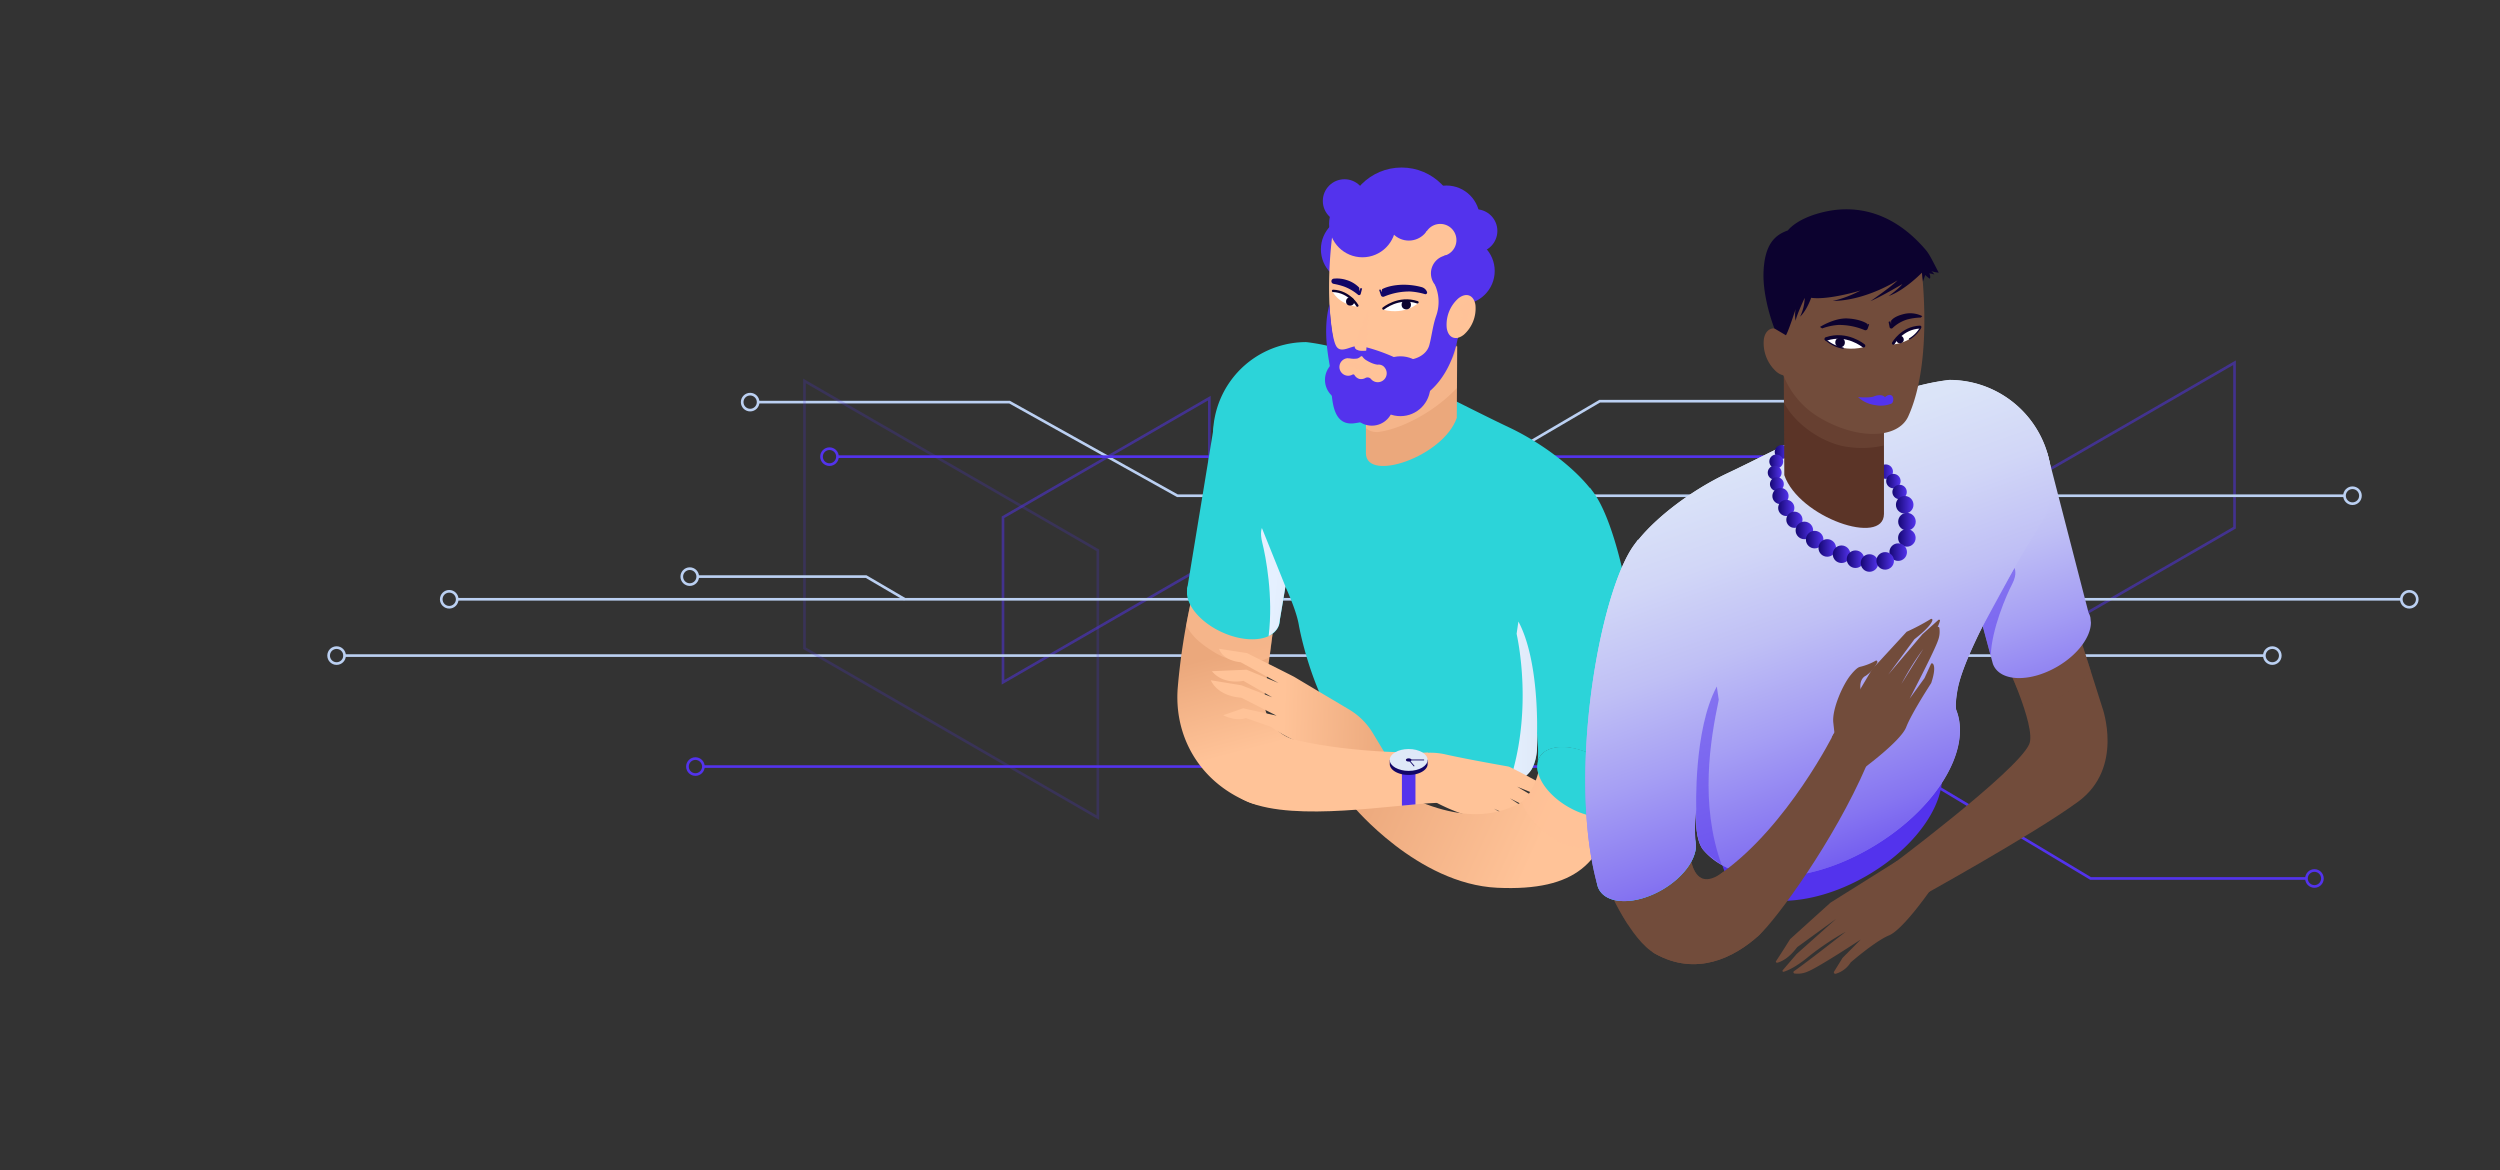 <svg xmlns="http://www.w3.org/2000/svg" xmlns:xlink="http://www.w3.org/1999/xlink" width="940" height="440" viewBox="0 0 940 440">
  <rect x="0" y="0" width="940" height="440" fill="#333333" stroke="none"/>
  <defs>
    <linearGradient id="0796d4c1-2004-4238-b858-281f006a1c8f" x1="461.42" y1="245.53" x2="470.92" y2="281.78" gradientUnits="userSpaceOnUse">
      <stop offset="0" stop-color="#eba87c"/>
      <stop offset="1" stop-color="#ffc398"/>
    </linearGradient>
    <linearGradient id="789dfdeb-001e-47b9-b41d-87a223ba06b2" x1="1870.41" y1="347.81" x2="1881.77" y2="347.81" gradientTransform="matrix(-0.99, -0.11, -0.11, 0.99, 2380.73, 79.64)" gradientUnits="userSpaceOnUse">
      <stop offset="0" stop-color="#dfe9f8"/>
      <stop offset="1" stop-color="#e5f0ff"/>
    </linearGradient>
    <linearGradient id="b465fb78-a644-4741-a7bc-b7a4a57d7f02" x1="1981.21" y1="264.86" x2="1992.32" y2="264.86" gradientTransform="matrix(-1, 0, 0, 1, 2559.21, 0)" xlink:href="#789dfdeb-001e-47b9-b41d-87a223ba06b2"/>
    <linearGradient id="06cd32f0-c555-42fa-822f-c78449490a6f" x1="522.35" y1="265.97" x2="482.6" y2="264.72" xlink:href="#0796d4c1-2004-4238-b858-281f006a1c8f"/>
    <linearGradient id="63cecc7b-60b5-4f1f-8e21-3379ead0cf89" x1="515.71" y1="285.68" x2="579.71" y2="315.18" xlink:href="#0796d4c1-2004-4238-b858-281f006a1c8f"/>
    <linearGradient id="7989d0f5-97d7-4d4c-b78f-bfb1b0618a66" x1="702.03" y1="353.19" x2="670.53" y2="164.2" gradientUnits="userSpaceOnUse">
      <stop offset="0" stop-color="#5333ed"/>
      <stop offset="0.05" stop-color="#5f43ee"/>
      <stop offset="0.22" stop-color="#8675f1"/>
      <stop offset="0.4" stop-color="#a69ff4"/>
      <stop offset="0.56" stop-color="#bfbff5"/>
      <stop offset="0.72" stop-color="#d1d6f7"/>
      <stop offset="0.87" stop-color="#dbe4f8"/>
      <stop offset="1" stop-color="#dfe9f8"/>
    </linearGradient>
    <linearGradient id="eae267a2-13a4-4756-9bed-52d5f60f8dcb" x1="655.01" y1="361.02" x2="623.51" y2="172.03" xlink:href="#7989d0f5-97d7-4d4c-b78f-bfb1b0618a66"/>
    <linearGradient id="8a3250ba-fedd-4dd9-8928-a8acef129492" x1="606.69" y1="369.08" x2="575.19" y2="180.09" xlink:href="#7989d0f5-97d7-4d4c-b78f-bfb1b0618a66"/>
    <linearGradient id="b2f2578d-e974-4339-a144-1594e66cbdb7" x1="645.19" y1="362.66" x2="613.69" y2="173.67" xlink:href="#7989d0f5-97d7-4d4c-b78f-bfb1b0618a66"/>
    <linearGradient id="6fd2d73f-c4d5-426c-aaa1-fb9fe9d3e0b7" x1="625.93" y1="365.87" x2="594.43" y2="176.88" xlink:href="#7989d0f5-97d7-4d4c-b78f-bfb1b0618a66"/>
    <linearGradient id="3a9cdf8c-968a-439e-990f-cda2053ec044" x1="789.55" y1="300.24" x2="732.88" y2="129.57" xlink:href="#7989d0f5-97d7-4d4c-b78f-bfb1b0618a66"/>
    <linearGradient id="cb5dafb3-44cc-4c46-ab26-be162146c097" x1="719.24" y1="347.26" x2="648.24" y2="147.59" xlink:href="#7989d0f5-97d7-4d4c-b78f-bfb1b0618a66"/>
    <linearGradient id="3851fdb5-94c2-4a9a-849b-8523c41a09fa" x1="667.28" y1="169.95" x2="672.51" y2="169.95" gradientUnits="userSpaceOnUse">
      <stop offset="0" stop-color="#150773"/>
      <stop offset="1" stop-color="#5333ed"/>
    </linearGradient>
    <linearGradient id="4e4faae3-630b-4fc0-8264-ca72389acc02" x1="665.25" y1="173.51" x2="670.48" y2="173.51" xlink:href="#3851fdb5-94c2-4a9a-849b-8523c41a09fa"/>
    <linearGradient id="71d5a022-a2ce-4f0b-b0ad-c668412c4161" x1="664.67" y1="177.72" x2="669.9" y2="177.72" xlink:href="#3851fdb5-94c2-4a9a-849b-8523c41a09fa"/>
    <linearGradient id="53024090-c35b-4cb8-bacf-3ce6f2e28c21" x1="665.49" y1="182.03" x2="670.72" y2="182.03" xlink:href="#3851fdb5-94c2-4a9a-849b-8523c41a09fa"/>
    <linearGradient id="c938981f-564c-4cb6-8e4e-53cac38354fe" x1="666.4" y1="186.5" x2="672.51" y2="186.5" xlink:href="#3851fdb5-94c2-4a9a-849b-8523c41a09fa"/>
    <linearGradient id="1db76140-f209-4d48-b804-ed95cd5d536e" x1="668.59" y1="190.98" x2="674.7" y2="190.98" xlink:href="#3851fdb5-94c2-4a9a-849b-8523c41a09fa"/>
    <linearGradient id="864e383e-b2eb-4d29-a990-b1fede9db3bf" x1="671.64" y1="195.43" x2="677.75" y2="195.43" xlink:href="#3851fdb5-94c2-4a9a-849b-8523c41a09fa"/>
    <linearGradient id="0722e32b-a6c6-495b-84b5-ca782b5b43e2" x1="675.16" y1="199.44" x2="681.75" y2="199.44" xlink:href="#3851fdb5-94c2-4a9a-849b-8523c41a09fa"/>
    <linearGradient id="e85d9f8b-ce4d-4d91-8155-43f5dd57af2e" x1="679.02" y1="202.9" x2="685.61" y2="202.9" xlink:href="#3851fdb5-94c2-4a9a-849b-8523c41a09fa"/>
    <linearGradient id="0801a6c0-556b-43b6-a850-0e10e7e120d2" x1="683.75" y1="206.03" x2="690.35" y2="206.03" xlink:href="#3851fdb5-94c2-4a9a-849b-8523c41a09fa"/>
    <linearGradient id="de6c7d9c-2aef-4614-bc27-856cdfb7366f" x1="689.12" y1="208.39" x2="695.71" y2="208.39" xlink:href="#3851fdb5-94c2-4a9a-849b-8523c41a09fa"/>
    <linearGradient id="c22da426-e822-4285-8738-de7487aad536" x1="694.37" y1="210.26" x2="700.96" y2="210.26" xlink:href="#3851fdb5-94c2-4a9a-849b-8523c41a09fa"/>
    <linearGradient id="732baf91-7841-41e8-96d1-dea744ebb75c" x1="699.64" y1="211.69" x2="706.23" y2="211.69" xlink:href="#3851fdb5-94c2-4a9a-849b-8523c41a09fa"/>
    <linearGradient id="11b88434-4f11-48e6-ab63-d02ffff02f98" x1="706.36" y1="177.34" x2="711.79" y2="177.34" gradientTransform="translate(700.77 -553.53) rotate(75.31)" xlink:href="#3851fdb5-94c2-4a9a-849b-8523c41a09fa"/>
    <linearGradient id="906d0b5f-cd88-4cbc-a830-f1f37d7eb31f" x1="709.24" y1="180.9" x2="714.67" y2="180.9" gradientTransform="translate(706.36 -553.65) rotate(75.31)" xlink:href="#3851fdb5-94c2-4a9a-849b-8523c41a09fa"/>
    <linearGradient id="8ba53ae2-eb33-4974-8e76-c6486acb7f04" x1="711.55" y1="185" x2="716.98" y2="185" gradientTransform="translate(712.05 -552.84) rotate(75.31)" xlink:href="#3851fdb5-94c2-4a9a-849b-8523c41a09fa"/>
    <linearGradient id="2eec1526-fcdb-4fc2-b9b0-02dcd823adf2" x1="712.87" y1="189.79" x2="719.47" y2="189.79" xlink:href="#3851fdb5-94c2-4a9a-849b-8523c41a09fa"/>
    <linearGradient id="eba69074-716b-4bcc-adcb-2955c5d5fd0c" x1="713.72" y1="196.14" x2="720.31" y2="196.14" xlink:href="#3851fdb5-94c2-4a9a-849b-8523c41a09fa"/>
    <linearGradient id="af9fc9c2-0c2c-4246-9c4b-3258c28a1097" x1="713.69" y1="202.25" x2="720.28" y2="202.25" xlink:href="#3851fdb5-94c2-4a9a-849b-8523c41a09fa"/>
    <linearGradient id="1f8b034e-e94b-4f06-b962-018860499c90" x1="710.42" y1="207.6" x2="717.02" y2="207.6" xlink:href="#3851fdb5-94c2-4a9a-849b-8523c41a09fa"/>
    <linearGradient id="7c96537c-ba5f-4549-8386-f818d7dd13ce" x1="705.53" y1="210.89" x2="712.12" y2="210.89" xlink:href="#3851fdb5-94c2-4a9a-849b-8523c41a09fa"/>
  </defs>
  <title>about-us-we</title>
  <g style="isolation: isolate">
    <g id="439fbe8c-4108-4913-be99-715d7cdf32cf" data-name="figures and interactions">
      <polygon points="840.18 198.43 762.61 243.21 762.61 181.16 840.18 136.38 840.18 198.43" style="fill: none;stroke: #5333ed;stroke-miterlimit: 10;opacity: 0.5"/>
      <polygon points="454.7 211.76 377.13 256.54 377.13 194.49 454.7 149.71 454.7 211.76" style="fill: none;stroke: #5333ed;stroke-miterlimit: 10;opacity: 0.5"/>
      <line x1="851.39" y1="246.5" x2="129.22" y2="246.5" style="fill: none;stroke: #bbd0f2;stroke-miterlimit: 10"/>
      <polyline points="881.53 186.4 442.71 186.4 379.61 151.21 284.89 151.21" style="fill: none;stroke: #bbd0f2;stroke-miterlimit: 10"/>
      <polygon points="302.48 243.74 412.79 307.42 412.79 206.92 302.48 143.24 302.48 243.74" style="fill: none;stroke: #5333ed;stroke-miterlimit: 10;opacity: 0.2"/>
      <line x1="314.89" y1="171.7" x2="725.71" y2="171.7" style="fill: none;stroke: #5333ed;stroke-miterlimit: 10"/>
      <polyline points="867.22 330.31 786.07 330.31 715.8 288.23 264.48 288.23" style="fill: none;stroke: #5333ed;stroke-miterlimit: 10"/>
      <circle cx="311.89" cy="171.7" r="3" style="fill: none;stroke: #5333ed;stroke-miterlimit: 10"/>
      <circle cx="261.48" cy="288.23" r="3" style="fill: none;stroke: #5333ed;stroke-miterlimit: 10"/>
      <circle cx="126.56" cy="246.5" r="3" style="fill: none;stroke: #bbd0f2;stroke-miterlimit: 10"/>
      <line x1="902.89" y1="225.33" x2="171.58" y2="225.33" style="fill: none;stroke: #bbd0f2;stroke-miterlimit: 10"/>
      <circle cx="168.91" cy="225.33" r="3" style="fill: none;stroke: #bbd0f2;stroke-miterlimit: 10"/>
      <circle cx="259.35" cy="216.81" r="3" style="fill: none;stroke: #bbd0f2;stroke-miterlimit: 10"/>
      <circle cx="282.06" cy="151.2" r="3" style="fill: none;stroke: #bbd0f2;stroke-miterlimit: 10"/>
      <polyline points="262.35 216.81 325.68 216.81 340.22 225.33" style="fill: none;stroke: #bbd0f2;stroke-miterlimit: 10"/>
      <circle cx="870.23" cy="330.31" r="3" style="fill: none;stroke: #5333ed;stroke-miterlimit: 10"/>
      <circle cx="854.39" cy="246.5" r="3" style="fill: none;stroke: #bbd0f2;stroke-miterlimit: 10"/>
      <circle cx="905.89" cy="225.33" r="3" style="fill: none;stroke: #bbd0f2;stroke-miterlimit: 10"/>
      <circle cx="884.53" cy="186.39" r="3" style="fill: none;stroke: #bbd0f2;stroke-miterlimit: 10"/>
      <polyline points="562.01 174 601.5 150.84 703.17 150.84" style="fill: none;stroke: #bbd0f2;stroke-miterlimit: 10"/>
      <path d="M448,225.33a243,243,0,0,0-5.13,32.79c-1.67,18.69,8.2,35.78,26.33,43.36s40.38-17.89,17.92-23.25a15.41,15.41,0,0,1-11.63-17c1.15-9,2.58-20.08,3.09-23.71" style="fill: url(#0796d4c1-2004-4238-b858-281f006a1c8f)"/>
      <path d="M448.26,223.55l6.85,2.63a33.61,33.61,0,0,0,5.09,2.95A31.58,31.58,0,0,0,470.29,232l8.56,3.6L477.39,247c-4.38,3-13.71,2.54-20.46-1.54-5.63-3.41-8.81-6.25-10.92-10.36Z" style="fill: #ffc398;opacity: 0.5;mix-blend-mode: multiply"/>
      <g>
        <path d="M458,175.09a35.06,35.06,0,0,1,33.16-46.46,77.41,77.41,0,0,1,15.5,3.5c18,6.64,44.43,20.87,60.68,28.54,12.21,5.76,24.09,14.85,30.41,22.8l.07-.12.83,1.12c.18.24.36.48.54.73,11.77,16.07,22.93,78.42,12.71,116.12.92-5.11-3.73-12-11.52-16.54-8.91-5.15-18.55-5.14-21.52,0a6.42,6.42,0,0,0-.67,1.73,56,56,0,0,0-.31-10.69s.86,10.07-2.45,14a23.08,23.08,0,0,1-6.25,5.09,27.9,27.9,0,0,1-3.37,1.62c-12,4.81-29.7,3-47.36-7.24-22.54-13-29.81-52.67-30.07-54.18C485.62,218.5,458,175.09,458,175.09Z" style="fill: #2cd4d9"/>
        <path d="M611.94,301.31c-.1.38-.2.75-.31,1.13A6.64,6.64,0,0,0,611.94,301.31Z" style="fill: #2cd4d9"/>
        <path d="M578,288.23q.12-.85.2-1.73A7.32,7.32,0,0,0,578,288.23Z" style="fill: #2cd4d9"/>
        <path d="M600.42,284.77c-8.91-5.15-18.55-5.14-21.52,0a6.42,6.42,0,0,0-.67,1.73q-.07.88-.2,1.73c0,4.93,4.51,11.07,11.62,15.17,8.91,5.15,18.55,5.14,21.52,0a6.33,6.33,0,0,0,.45-1c.11-.37.21-.75.31-1.13C612.86,296.19,608.21,289.26,600.42,284.77Z" style="fill: #2cd4d9"/>
      </g>
      <path d="M468.27,218.1c-9.32-4.36-18.92-3.54-21.44,1.84a6.42,6.42,0,0,0-.52,1.78q0,.88,0,1.74c.44,4.91,5.44,10.64,12.88,14.12,9.32,4.36,18.92,3.54,21.44-1.84a6.33,6.33,0,0,0,.37-1c.07-.38.14-.76.21-1.15C481.65,228.43,476.41,221.92,468.27,218.1Z" style="fill: #2cd4d9"/>
      <polygon points="456.91 157.33 446.37 221.46 480.95 234.75 488.07 192.18 456.91 157.33" style="fill: #2cd4d9"/>
      <path d="M483.33,220.54l-8.85-22s-.84,1.65.15,5.57c1.28,5.06,4.21,20.16,2.37,35.06,0,0,3-1.5,3.87-4.14Z" style="mix-blend-mode: multiply;fill: url(#789dfdeb-001e-47b9-b41d-87a223ba06b2)"/>
      <path d="M577.92,275.82s1-27.24-7-42.12l-.67,4.59C573.1,252,574.47,275,566.89,296c0,0,7.38-3.12,9.27-7.23a18.19,18.19,0,0,0,1.76-7.13S578.1,276.86,577.92,275.82Z" style="mix-blend-mode: multiply;fill: url(#b465fb78-a644-4741-a7bc-b7a4a57d7f02)"/>
      <path d="M468.86,245.57s16.87,8.41,17.89,9c.71.44,13.06,7.78,20.51,12.2a25.8,25.8,0,0,1,8.93,8.88l6.2,10.29-16-1.71s-15.62-1.74-28.47-10.94L468.44,270s-3.28,1.48-8.51-1.07l7.51-2.61L480,269.09l-13.31-6.77s-8.37-.16-11.44-6.55l11.52,1.9,11.55,4.5L467.52,256s-7.43,1.72-11.85-3.63l13.06-.56,12,5L466.48,249s-6.47-.39-8.13-5.07Z" style="fill: url(#06cd32f0-c555-42fa-822f-c78449490a6f)"/>
      <path d="M583,296.49s-14.63-8-15.8-8.26c-.82-.17-15.27-2.67-23.72-4.58a25.8,25.8,0,0,0-12.59.31l-11.57,3.22,12.81,9.76s12.55,9.47,28.2,11.62l9.15,4.09s1.36,3.33,6.92,5.07l-3.66-7.06-11-6.6,12.14,5.68s6.19,5.63,12.82,3.1l-9.67-6.54-9.3-6.13,9.94,5s4.21,6.35,11.11,5.51l-9.1-9.38-9.23-5.5,11.92,4.83s5,4.16,9.39,1.9Z" style="fill: #ffc398"/>
      <circle cx="543.87" cy="82.31" r="12.55" style="fill: #5333ed"/>
      <circle cx="527" cy="84.19" r="21.2" style="fill: #5333ed"/>
      <circle cx="549.46" cy="101.88" r="12.55" style="fill: #5333ed"/>
      <circle cx="509.21" cy="93.74" r="12.55" style="fill: #5333ed"/>
      <path d="M508.7,303S533,332.42,563,333.8s39.77-10,43.57-30.39l-27-19s-1.33,14.27-8.92,18c-8.39,4.17-24.5,8.78-54.22-10.2C516.34,292.23,506.89,292.58,508.7,303Z" style="fill: url(#63cecc7b-60b5-4f1f-8e21-3379ead0cf89)"/>
      <path d="M596.18,299.3C590.36,295.94,584,287.11,580,286c-1.06,5.07-3.21,11.09-7.72,15.33.78,4.64,7,11.33,13.45,15,3.26,1.88,10.88,3.25,15.59,2.48,2.84-5.19,3.32-7.77,5.19-15.41C604.07,302.46,600.34,301.7,596.18,299.3Z" style="fill: #ffc398;opacity: 0.5;mix-blend-mode: multiply"/>
      <path id="68e9ac26-54d2-47df-9ed2-2edef8d4fc7e" data-name="&lt;Path&gt;" d="M547.75,157.12l.16-26.86-34.33-6.06,0,46.22C513.7,181.54,542.68,171.72,547.75,157.12Z" style="fill: #eba87c"/>
      <path d="M513.59,134.5c1.87.39,4.4-1.25,6-1.2l3.66.43A67.72,67.72,0,0,1,534,137.59c4.33,2.17,11.62.46,13-4.67.34-1.27.6-2.57.85-3.88l-.1,16.88c-.25.26-.48.52-.74.78-9.26,9.39-21.18,14.63-28.06,15.62a6.28,6.28,0,0,1-5.35-1.32Z" style="fill: #ffc398;opacity: 0.5;mix-blend-mode: multiply"/>
      <path d="M543.33,96.74l-6.15-9.91L501,88.12s-4.79,33.1,4.25,53h0c.11.25.24.49.37.73,4.08,7.07,17.31,7.07,29.54,0a29.47,29.47,0,0,0,14.19-18.95c.25-1.19-1.35-.88-1.43-2-.1-1.4-4.07-10.26-4.07-10.26C543.45,109.93,543.92,97.32,543.33,96.74Z" style="fill: #ffc398"/>
      <path d="M519.21,111a.89.89,0,0,0,1.19.53,24.63,24.63,0,0,1,9.79-1.93,25.64,25.64,0,0,1,5.61,1,.63.63,0,0,0,.76-.83h0a3,3,0,0,0-2.05-1.82,26,26,0,0,0-7.71-.87c-4.93.25-7.13,1.67-7.13,1.67l-.29,1.14-.22-1-.63.06Z" style="fill: #120667"/>
      <path d="M511.63,110.51a.63.63,0,0,1-1,.33,17.66,17.66,0,0,0-5.33-3.12,25.84,25.84,0,0,0-3.89-1,1,1,0,0,1-.75-1.29h0a1,1,0,0,1,.75-.65,11.75,11.75,0,0,1,4.91.51,11.08,11.08,0,0,1,4.76,2.88l.08,1.35.36-1.2.64.14Z" style="fill: #120667"/>
      <g>
        <path d="M533.43,113.79s-4.58,4.76-13.26,2.72C520.17,116.52,526,110.47,533.43,113.79Z" style="fill: #fff"/>
        <path d="M520.17,116s5.67-4.74,12.79-2.33" style="fill: none;stroke: #0c022f;stroke-linecap: round;stroke-linejoin: round;stroke-width: 0.912px"/>
      </g>
      <g>
        <path d="M500.85,109.32s2.12,5,9.36,6C510.22,115.29,507.48,108.93,500.85,109.32Z" style="fill: #fff"/>
        <path d="M510.36,114.91s-3-5.3-9.12-5.54" style="fill: none;stroke: #0c022f;stroke-linecap: round;stroke-linejoin: round;stroke-width: 0.912px"/>
      </g>
      <ellipse cx="548.42" cy="118.62" rx="1.4" ry="2.42" style="fill: #ffc398"/>
      <path d="M513.67,130.56a67.73,67.73,0,0,1,10.76,3.85c4.33,2.17,11.62.46,13-4.67.94-3.52,1.27-7.26,2.58-11a15.73,15.73,0,0,0-.51-11.74h0l9.88,5.14s-7.76,13.52-1.26,14.88c0,0-1.62,12.36-10.59,20.11s-21.26,11-28.14,12c-10.36,1.48-8.31-13.66-9.32-21-.47-3.45-2.86-13.89-.18-23.75,0,0,.6,12.52,2.56,15.81,1.68,2.82,5.44-.1,7.58,0Z" style="fill: #5333ed"/>
      <path d="M509.42,129.88c-.38,1.69,1.69,2.23,4.26,1.93l.85-14a.35.35,0,0,0-.67-.15C512.46,121.34,509.7,128.63,509.42,129.88Z" style="fill: #ffc398"/>
      <path d="M509.42,129.88c-.38,1.69,1.69,2.23,4.26,1.93l.85-14a.35.35,0,0,0-.67-.15C512.46,121.34,509.7,128.63,509.42,129.88Z" style="fill: #ffc398;opacity: 0.5;mix-blend-mode: multiply"/>
      <circle cx="528.76" cy="114.57" r="1.76" style="fill: #0c022f"/>
      <circle cx="507.66" cy="113.36" r="1.55" style="fill: #0c022f"/>
      <path d="M554.77,114.71a13.23,13.23,0,0,1-4.37,11.14c-3,2.38-5.86,1.25-6.43-2.52a13.23,13.23,0,0,1,4.37-11.14C551.32,109.81,554.2,110.94,554.77,114.71Z" style="fill: #ffc398"/>
      <path d="M547.89,116.39s2.08-1.89,3.55-3.2c.79-.7,2,1.31,1.22,4-.28.95-1,4.49-3.12,6.24,0,0-.56.5-.49,0,.15-1.1-.65-1-.5-1.67a2.52,2.52,0,0,1,.59-1.09s.61-.42.68-2.07-1-2.42-1.4-2.42A.91.91,0,0,0,547.89,116.39Z" style="fill: #ffc398;opacity: 0.5;mix-blend-mode: multiply"/>
      <circle cx="512.29" cy="84.19" r="12.55" style="fill: #5333ed"/>
      <circle cx="529.72" cy="82.31" r="8.15" style="fill: #5333ed"/>
      <circle cx="515.81" cy="151.9" r="8.15" style="fill: #5333ed"/>
      <circle cx="506.34" cy="142.83" r="8.15" style="fill: #5333ed"/>
      <circle cx="526.56" cy="145.22" r="11.25" style="fill: #5333ed"/>
      <circle cx="554.86" cy="86.83" r="8.15" style="fill: #5333ed"/>
      <circle cx="505.53" cy="75.55" r="8.15" style="fill: #5333ed"/>
      <circle cx="541.54" cy="90.27" r="6.08" style="fill: #ffc398"/>
      <circle cx="544.89" cy="102.78" r="6.86" style="fill: #5333ed"/>
      <path d="M506.92,134.73a3.28,3.28,0,0,1,.49,0h0a8.07,8.07,0,0,0,3,.06,3.37,3.37,0,0,0,1.2-.73.45.45,0,0,1,.7.08,4.49,4.49,0,0,0,1.37,1.28c2.77,1.72,4.4,1.69,4.4,1.69a2.82,2.82,0,0,1,2.69,1.28,3.36,3.36,0,0,1-2.69,5.32,3.26,3.26,0,0,1-2.58-1.19,1.7,1.7,0,0,0-2.09-.41,3.36,3.36,0,0,1-2.29.37,3.22,3.22,0,0,1-1.85-1.48.55.55,0,0,0-.72-.16,3.23,3.23,0,0,1-2.43.34,3.3,3.3,0,0,1,.8-6.5Z" style="fill: #ffc398"/>
      <path d="M507.61,136.16c-.84.2-.76,1.11,0,1.51a15.44,15.44,0,0,0,5.32,1.26,19.84,19.84,0,0,0,6.59-.17,28,28,0,0,1-5.28-1.29,9.69,9.69,0,0,0-4.11-.75A4.08,4.08,0,0,0,507.61,136.16Z" style="fill: #ffc398;opacity: 0.5;mix-blend-mode: multiply"/>
      <path d="M469.22,301.49c18.13,7.59,54.5,1,71.11.38L536.91,283s-27.3.57-49.76-4.79C479.51,276.41,451.09,293.9,469.22,301.49Z" style="fill: #ffc398"/>
      <path d="M600.42,284.77c-8.91-5.15-18.55-5.14-21.52,0a6.42,6.42,0,0,0-.67,1.73q-.07.88-.2,1.73c0,4.93,4.51,11.07,11.62,15.17,8.91,5.15,18.55,5.14,21.52,0a6.33,6.33,0,0,0,.45-1c.11-.37.21-.75.31-1.13C612.86,296.19,608.21,289.26,600.42,284.77Z" style="fill: #2cd4d9"/>
      <path d="M604.56,333.51s8.38,19.89,17.83,25.13c15.33,8.5,29.5,1.63,39-7,6.71-6.1,10.91-41.1-14-23.37-14,9.91-12.29-15.29-12.29-15.29Z" style="fill: #724c3b"/>
      <g style="opacity: 0.53;mix-blend-mode: multiply">
        <path d="M635.06,313l-30.5,20.54a101.93,101.93,0,0,0,7.51,14.08c4.52.32,10.15-1.06,15.54-4.18,6.24-3.6,10.63-8.63,12.15-13.26C634.1,327.51,635.06,313,635.06,313Z" style="fill: #724c3b"/>
      </g>
      <path d="M780.55,234.75,790.46,266s8.28,22.65-9,35.37c-16.89,12.44-61.9,37.21-61.9,37.21l-10.75-11.5s49.73-37,54.18-47.27c2.88-6.62-10.26-34.07-10.26-34.07Z" style="fill: #724c3b"/>
      <path d="M780.14,234.31l5.93,17.84a31.84,31.84,0,0,1-25.13,13.39c-1.68-6.7-7-15.58-9.29-20.82,2.67-.95,8.3-1.41,12.49-3.83C769.94,237.54,775.87,236,780.14,234.31Z" style="fill: #724c3b;opacity: 0.53;mix-blend-mode: multiply"/>
      <path id="7e89655e-1e78-4a1a-98b5-08f9ac5a9211" data-name="&lt;Path&gt;" d="M649.24,329.22c7.29,12.62,30.84,12.66,52.61.09s33.51-33,26.23-45.61L647.56,325A15.77,15.77,0,0,0,649.24,329.22Z" style="fill: #5333ed"/>
      <g>
        <path d="M647.6,325.1l-.26.12a25.32,25.32,0,0,1-6.85-5.58c-3.63-4.27-2.69-15.31-2.69-15.31a61.43,61.43,0,0,0-.35,11.72,7,7,0,0,0-.73-1.9c-3.26-5.65-13.83-5.65-23.6,0-8.54,4.93-13.65,12.53-12.63,18.14-11.21-41.35,1-109.73,13.94-127.36.19-.27.39-.53.59-.8l.91-1.23.08.13c6.94-8.71,20-18.68,33.35-25,17.83-8.41,46.8-24,66.56-31.3a84.91,84.91,0,0,1,17-3.84,38.46,38.46,0,0,1,36.37,51S739,241.45,736,259.64c-.28,1.66-.85,5.19-.46,7.24,6.08,15.19-7.8,37.91-32.52,52.18C683.62,330.24,664.17,332.27,651,327,650.27,325.13,649.14,324.31,647.6,325.1Z" style="fill: url(#7989d0f5-97d7-4d4c-b78f-bfb1b0618a66)"/>
        <path d="M647.6,325.1c1.54-.79,2.67,0,3.44,1.9a30.61,30.61,0,0,1-3.7-1.78Z" style="fill: url(#eae267a2-13a4-4756-9bed-52d5f60f8dcb)"/>
        <path d="M600.49,332.28c.11.41.22.83.34,1.23A7.29,7.29,0,0,1,600.49,332.28Z" style="fill: url(#8a3250ba-fedd-4dd9-8928-a8acef129492)"/>
        <path d="M637.67,317.94q-.13-.94-.22-1.9A8,8,0,0,1,637.67,317.94Z" style="fill: url(#b2f2578d-e974-4339-a144-1594e66cbdb7)"/>
        <path d="M613.12,314.14c9.78-5.64,20.34-5.64,23.6,0a7,7,0,0,1,.73,1.9q.08,1,.22,1.9c0,5.41-4.95,12.14-12.75,16.64-9.78,5.64-20.34,5.64-23.6,0a7,7,0,0,1-.5-1.07c-.12-.41-.22-.82-.34-1.23C599.48,326.67,604.59,319.07,613.12,314.14Z" style="fill: url(#6fd2d73f-c4d5-426c-aaa1-fb9fe9d3e0b7)"/>
      </g>
      <path d="M786,232.2a7,7,0,0,0-.73-1.9l-15.49-60L739,211.3l10,37.12v0c.11.41.22.83.34,1.23a7,7,0,0,0,.5,1.07c3.26,5.65,13.83,5.65,23.6,0,7.8-4.5,12.72-11.24,12.75-16.64Q786.08,233.16,786,232.2Z" style="fill: url(#3a9cdf8c-968a-439e-990f-cda2053ec044)"/>
      <path d="M745.52,235.41l11.9-21.86s1.22,2.12-.84,6.05c-2.19,4.19-7.72,16.94-8.06,26.9Z" style="fill: #5333ed;opacity: 0.5;mix-blend-mode: multiply"/>
      <path d="M713.42,323.62l-25.17,15.79-15.16,13.7s-3.58,5.72-5.29,8.26a.41.41,0,0,0,.43.62c1.44-.36,4.33-1.59,7.49-5.84l14.65-10.65-14.83,13.21-5.24,6.1a.36.36,0,0,0,.37.58c1.57-.49,4.8-1.88,9.56-5.87A102.24,102.24,0,0,1,694,350.33s-14.43,11.34-19.47,14.84a.48.48,0,0,0,.17.86,9.15,9.15,0,0,0,4.77-.63c3.94-1.43,20.2-12.16,20.2-12.16l-6.88,6.94-3.17,5.13a.55.55,0,0,0,.63.82,9.82,9.82,0,0,0,5.6-4.25s9.18-8,14.45-10.19,15.41-16.85,15.41-16.85Z" style="fill: #724c3b"/>
      <path d="M613.12,314.14c9.78-5.64,20.34-5.64,23.6,0a7,7,0,0,1,.73,1.9q.08,1,.22,1.9c0,5.41-4.95,12.14-12.75,16.64-9.78,5.64-20.34,5.64-23.6,0a7,7,0,0,1-.5-1.07c-.12-.41-.22-.82-.34-1.23C599.48,326.67,604.59,319.07,613.12,314.14Z" style="fill: #2cd4d9"/>
      <path d="M769.3,193.84a38.46,38.46,0,0,0-36.37-51,84.91,84.91,0,0,0-17,3.84C696.17,154,667.2,169.61,649.37,178,636,184.34,623,194.31,616,203l-.08-.13-.91,1.23c-.2.27-.4.53-.59.8-12.91,17.63-25.15,86-13.94,127.36.11.41.22.83.34,1.23a7,7,0,0,0,.5,1.07c3.26,5.65,13.83,5.65,23.6,0,7.8-4.5,12.72-11.24,12.75-16.64a8,8,0,0,0-.22-1.9,61.43,61.43,0,0,1,.35-11.72s-.95,11,2.69,15.31a25.32,25.32,0,0,0,6.85,5.58A30.61,30.61,0,0,0,651,327c13.13,5.28,32.58,3.24,51.95-7.94,24.72-14.27,38.6-37,32.52-52.18-.39-2.05.18-5.59.46-7.24C739,241.45,769.3,193.84,769.3,193.84Z" style="fill: url(#cb5dafb3-44cc-4c46-ab26-be162146c097)"/>
      <circle cx="669.9" cy="169.95" r="2.61" style="fill: url(#3851fdb5-94c2-4a9a-849b-8523c41a09fa)"/>
      <circle cx="667.87" cy="173.51" r="2.61" style="fill: url(#4e4faae3-630b-4fc0-8264-ca72389acc02)"/>
      <circle cx="667.28" cy="177.72" r="2.61" style="fill: url(#71d5a022-a2ce-4f0b-b0ad-c668412c4161)"/>
      <circle cx="668.11" cy="182.03" r="2.61" style="fill: url(#53024090-c35b-4cb8-bacf-3ce6f2e28c21)"/>
      <circle cx="669.46" cy="186.5" r="3.05" style="fill: url(#c938981f-564c-4cb6-8e4e-53cac38354fe)"/>
      <circle cx="671.64" cy="190.98" r="3.05" style="fill: url(#1db76140-f209-4d48-b804-ed95cd5d536e)"/>
      <circle cx="674.7" cy="195.43" r="3.05" style="fill: url(#864e383e-b2eb-4d29-a990-b1fede9db3bf)"/>
      <circle cx="678.45" cy="199.44" r="3.3" style="fill: url(#0722e32b-a6c6-495b-84b5-ca782b5b43e2)"/>
      <circle cx="682.32" cy="202.9" r="3.3" style="fill: url(#e85d9f8b-ce4d-4d91-8155-43f5dd57af2e)"/>
      <circle cx="687.05" cy="206.03" r="3.3" style="fill: url(#0801a6c0-556b-43b6-a850-0e10e7e120d2)"/>
      <circle cx="692.42" cy="208.39" r="3.3" style="fill: url(#de6c7d9c-2aef-4614-bc27-856cdfb7366f)"/>
      <circle cx="697.67" cy="210.26" r="3.3" style="fill: url(#c22da426-e822-4285-8738-de7487aad536)"/>
      <circle cx="702.93" cy="211.69" r="3.3" style="fill: url(#732baf91-7841-41e8-96d1-dea744ebb75c)"/>
      <circle cx="709.07" cy="177.34" r="2.71" transform="translate(357.69 818.25) rotate(-75.31)" style="fill: url(#11b88434-4f11-48e6-ab63-d02ffff02f98)"/>
      <g>
        <path id="0401f2cd-de30-4123-8208-24cb790e69f5" data-name="&lt;Path&gt;" d="M670.9,178.66l-.18-40.47,37.65-.15,0,55.22C708.24,205.43,676.45,194.66,670.9,178.66Z" style="fill: #5b3427"/>
        <path id="016e43c1-c6d3-4b25-b04a-1b7ee9fbc48f" data-name="&lt;Path&gt;" d="M670.76,151.3c4.52,9,15.88,15.82,24.16,16.76a36.68,36.68,0,0,0,13.45-.57l0-23.6-37.65-2.79Z" style="fill: #724c3b;opacity: 0.53;mix-blend-mode: multiply"/>
        <path d="M670.15,127.18l-2.28-28.74h54.3s5.25,36.31-4.66,58.11h0c-.12.27-.26.54-.41.8-4.48,7.75-19,7.75-32.41,0a32.33,32.33,0,0,1-15.56-20.78c-.28-1.3,1.48-1,1.57-2.18.11-1.53-2.21-5.11-2.21-5.11A9.64,9.64,0,0,1,670.15,127.18Z" style="fill: #724c3b"/>
        <path d="M663.2,127.61A14.51,14.51,0,0,0,668,139.83c3.27,2.61,6.43,1.37,7.05-2.77a14.51,14.51,0,0,0-4.79-12.22C667,122.24,663.83,123.48,663.2,127.61Z" style="fill: #724c3b"/>
        <path d="M670.74,129.45s-2.28-2.07-3.9-3.51c-.87-.77-2.2,1.43-1.33,4.41.3,1,1.13,4.92,3.42,6.85,0,0,.62.54.54,0-.17-1.2.71-1.12.55-1.83a2.76,2.76,0,0,0-.64-1.2s-.67-.46-.75-2.27,1.08-2.65,1.53-2.65A1,1,0,0,1,670.74,129.45Z" style="fill: #724c3b;mix-blend-mode: multiply"/>
        <path d="M711.83,142c.42,1.85-1.85,2.45-4.67,2.12l-.93-15.33a.38.38,0,0,1,.73-.16C708.5,132.6,711.52,140.59,711.83,142Z" style="fill: #724c3b;mix-blend-mode: multiply"/>
        <path d="M702.25,123.57a.9.9,0,0,1-1.19.54,24.67,24.67,0,0,0-9.81-1.93,22.09,22.09,0,0,0-6.12,1.31l-.82-.56s5.4-3.44,10.33-3.19,7.3,1.9,7.3,1.9l.14.81.09-.72.63.25Z" style="fill: #0c022f"/>
        <path d="M710.49,123a.66.66,0,0,0,1.1.35,13.74,13.74,0,0,1,5.44-3.2,21.75,21.75,0,0,1,5.22-.75l.53-.53a10.07,10.07,0,0,0-7.26-.71c-1.2.33-3.41,1-4.47,2.44l0,1.33-.28-1.17-.66.28Z" style="fill: #0c022f"/>
        <path d="M686.14,127.56s5,5.22,14.54,3C700.68,130.55,694.23,123.91,686.14,127.56Z" style="fill: #fff"/>
        <circle cx="691.87" cy="128.78" r="1.8" style="fill: #0c022f"/>
        <path d="M700.68,130s-6.22-5.2-14-2.56" style="fill: none;stroke: #0c022f;stroke-linecap: round;stroke-linejoin: round;stroke-width: 1.345px"/>
        <path d="M722.34,122.94s-2.32,5.47-10.27,6.56C712.06,129.49,715.06,122.51,722.34,122.94Z" style="fill: #fff"/>
        <circle cx="714.4" cy="127.66" r="1.4" transform="translate(1.56 263.77) rotate(-20.94)" style="fill: #0c022f"/>
        <path d="M711.9,129.07s3.25-5.81,10-6.08" style="fill: none;stroke: #0c022f;stroke-linecap: round;stroke-linejoin: round;stroke-width: 1.104px"/>
        <path d="M693,130.89a13.36,13.36,0,0,1-6.65-3.23" style="fill: none;stroke: #0c022f;stroke-linecap: round;stroke-linejoin: round;stroke-width: 0.5px"/>
        <path d="M722.07,123.33a11.62,11.62,0,0,1-4.07,4.09" style="fill: none;stroke: #0c022f;stroke-linecap: round;stroke-linejoin: round;stroke-width: 0.5px"/>
        <path d="M667.18,123.5s-4.55-11.35-4.08-21.52,4.3-13.67,9.13-15.33c0,0,2.91-4.07,11.75-6.49,6.1-1.67,23.66-5.51,40.16,13.87,1.59,1.86,3.35,5.8,4.85,8.5,0,0-3.12-.3-3.75-1.18a4.89,4.89,0,0,1,2.09,1.88,6.44,6.44,0,0,0-1.91-.41,2.64,2.64,0,0,1,.25,2,8.4,8.4,0,0,1-1.78-1.44l-.85,2.47-.4-3.32s-6.52,6.7-12.52,8.78c0,0,3.92-2.75,5.17-4.5,0,0-8,4.75-12,6.42,0,0,8.21-5.67,10.19-7.83,0,0-11.85,7.67-24.35,7.75a41.63,41.63,0,0,0,10.42-3.92s-12,3.68-18.55,2.74c0,0-1.59,4.69-4.18,7.11a17.18,17.18,0,0,0,1.75-7.08s-3.3,7-3.4,8.67a11.51,11.51,0,0,1,0-4.5s-2.72,8.45-3.66,9.89Z" style="fill: #0c022f"/>
        <path d="M711.34,148.77c.81.63.69,2.56-.19,3a10.64,10.64,0,0,1-6.09.54,11.48,11.48,0,0,1-6.42-3s4.34.41,6-.28c1.08-.45,3.14-.83,4.13.33C708.77,149.27,710.25,147.92,711.34,148.77Z" style="fill: #5333ed;mix-blend-mode: multiply"/>
      </g>
      <path d="M622.39,358.64c15.33,8.5,29.5,1.63,39-7,6.71-6.1,28.26-35.68,40.36-63.68l-12.13-12.32s-17.33,34.9-42.28,52.63c-5.66,4-5.75,11.92-11.12,16.67C628.35,351.9,616.77,355.52,622.39,358.64Z" style="fill: #724c3b"/>
      <path d="M699.37,250.73a21.62,21.62,0,0,0,6-2.37c.34-.1.63.41.5.74a12.91,12.91,0,0,1-4.35,5s-2.67,1-1.9,5.46c.57,3.29-9.8,16.66-9.8,16.66l-.5-4.52c-.54-4.82,3.41-14,6.43-17.76C697.06,252.31,698.41,250.93,699.37,250.73Z" style="fill: #724c3b"/>
      <path d="M688.74,277.21l15.16-25.55,13-14.11a83.9,83.9,0,0,0,9.06-4.79.41.41,0,0,1,.63.42c-.32,1.45-2.6,3.92-6.78,7.19L710,253.63l12.84-15.16,6-5.39a.36.36,0,0,1,.59.36c-.45,1.58-1.76,4.85-5.63,9.7a102.24,102.24,0,0,0-8.85,14s10-16.12,13.38-21.24a.48.48,0,0,1,.86.15,9.15,9.15,0,0,1-.51,4.78c-1.33,4-10.68,21.9-10.68,21.9l5.61-7.75,2.45-5.35c.48-.79,2.39.33.07,7.21,0,0-7.34,11.24-9.4,16.56s-16.46,15.82-16.46,15.82Z" style="fill: #724c3b"/>
      <path d="M637.8,304.32s-1.09-29.87,7.72-46.2l.73,5c-3.17,15.05-7.23,39,1.09,62.06,0,0-6.06-4-7.61-6.67,0,0-1.5-2.57-1.93-7.82C637.81,310.73,637.6,305.47,637.8,304.32Z" style="fill: #5333ed;opacity: 0.5;mix-blend-mode: multiply"/>
      <circle cx="711.95" cy="180.9" r="2.71" transform="translate(356.39 823.69) rotate(-75.31)" style="fill: url(#906d0b5f-cd88-4cbc-a830-f1f37d7eb31f)"/>
      <circle cx="714.27" cy="185" r="2.71" transform="translate(354.16 828.99) rotate(-75.31)" style="fill: url(#8ba53ae2-eb33-4974-8e76-c6486acb7f04)"/>
      <circle cx="716.17" cy="189.79" r="3.3" style="fill: url(#2eec1526-fcdb-4fc2-b9b0-02dcd823adf2)"/>
      <circle cx="717.02" cy="196.14" r="3.3" style="fill: url(#eba69074-716b-4bcc-adcb-2955c5d5fd0c)"/>
      <circle cx="716.98" cy="202.25" r="3.3" style="fill: url(#af9fc9c2-0c2c-4246-9c4b-3258c28a1097)"/>
      <circle cx="713.72" cy="207.6" r="3.3" style="fill: url(#1f8b034e-e94b-4f06-b962-018860499c90)"/>
      <circle cx="708.83" cy="210.89" r="3.3" style="fill: url(#7c96537c-ba5f-4549-8386-f818d7dd13ce)"/>
      <polygon points="532.21 302.44 527.12 302.92 527.12 290.64 532.21 290.64 532.21 302.44" style="fill: #5333ed"/>
      <g>
        <path d="M536.79,287.27c0,2.27-3.19,4.11-7.12,4.11s-7.12-1.84-7.12-4.11v-1.53a13.63,13.63,0,0,1,7.12-2.58c3.69,0,7.12,2.58,7.12,2.58Z" style="fill: #120667"/>
        <ellipse cx="529.66" cy="285.74" rx="7.12" ry="4.11" style="fill: #dfe9f8"/>
        <ellipse cx="529.66" cy="285.74" rx="1.05" ry="0.6" style="fill: #120667"/>
        <rect x="530.19" y="285.58" width="5.28" height="0.33" style="fill: #120667"/>
        <rect x="529.27" y="286.81" width="2.97" height="0.33" transform="translate(404.72 -303.08) rotate(49.54)" style="fill: #120667"/>
      </g>
    </g>
  </g>
</svg>
